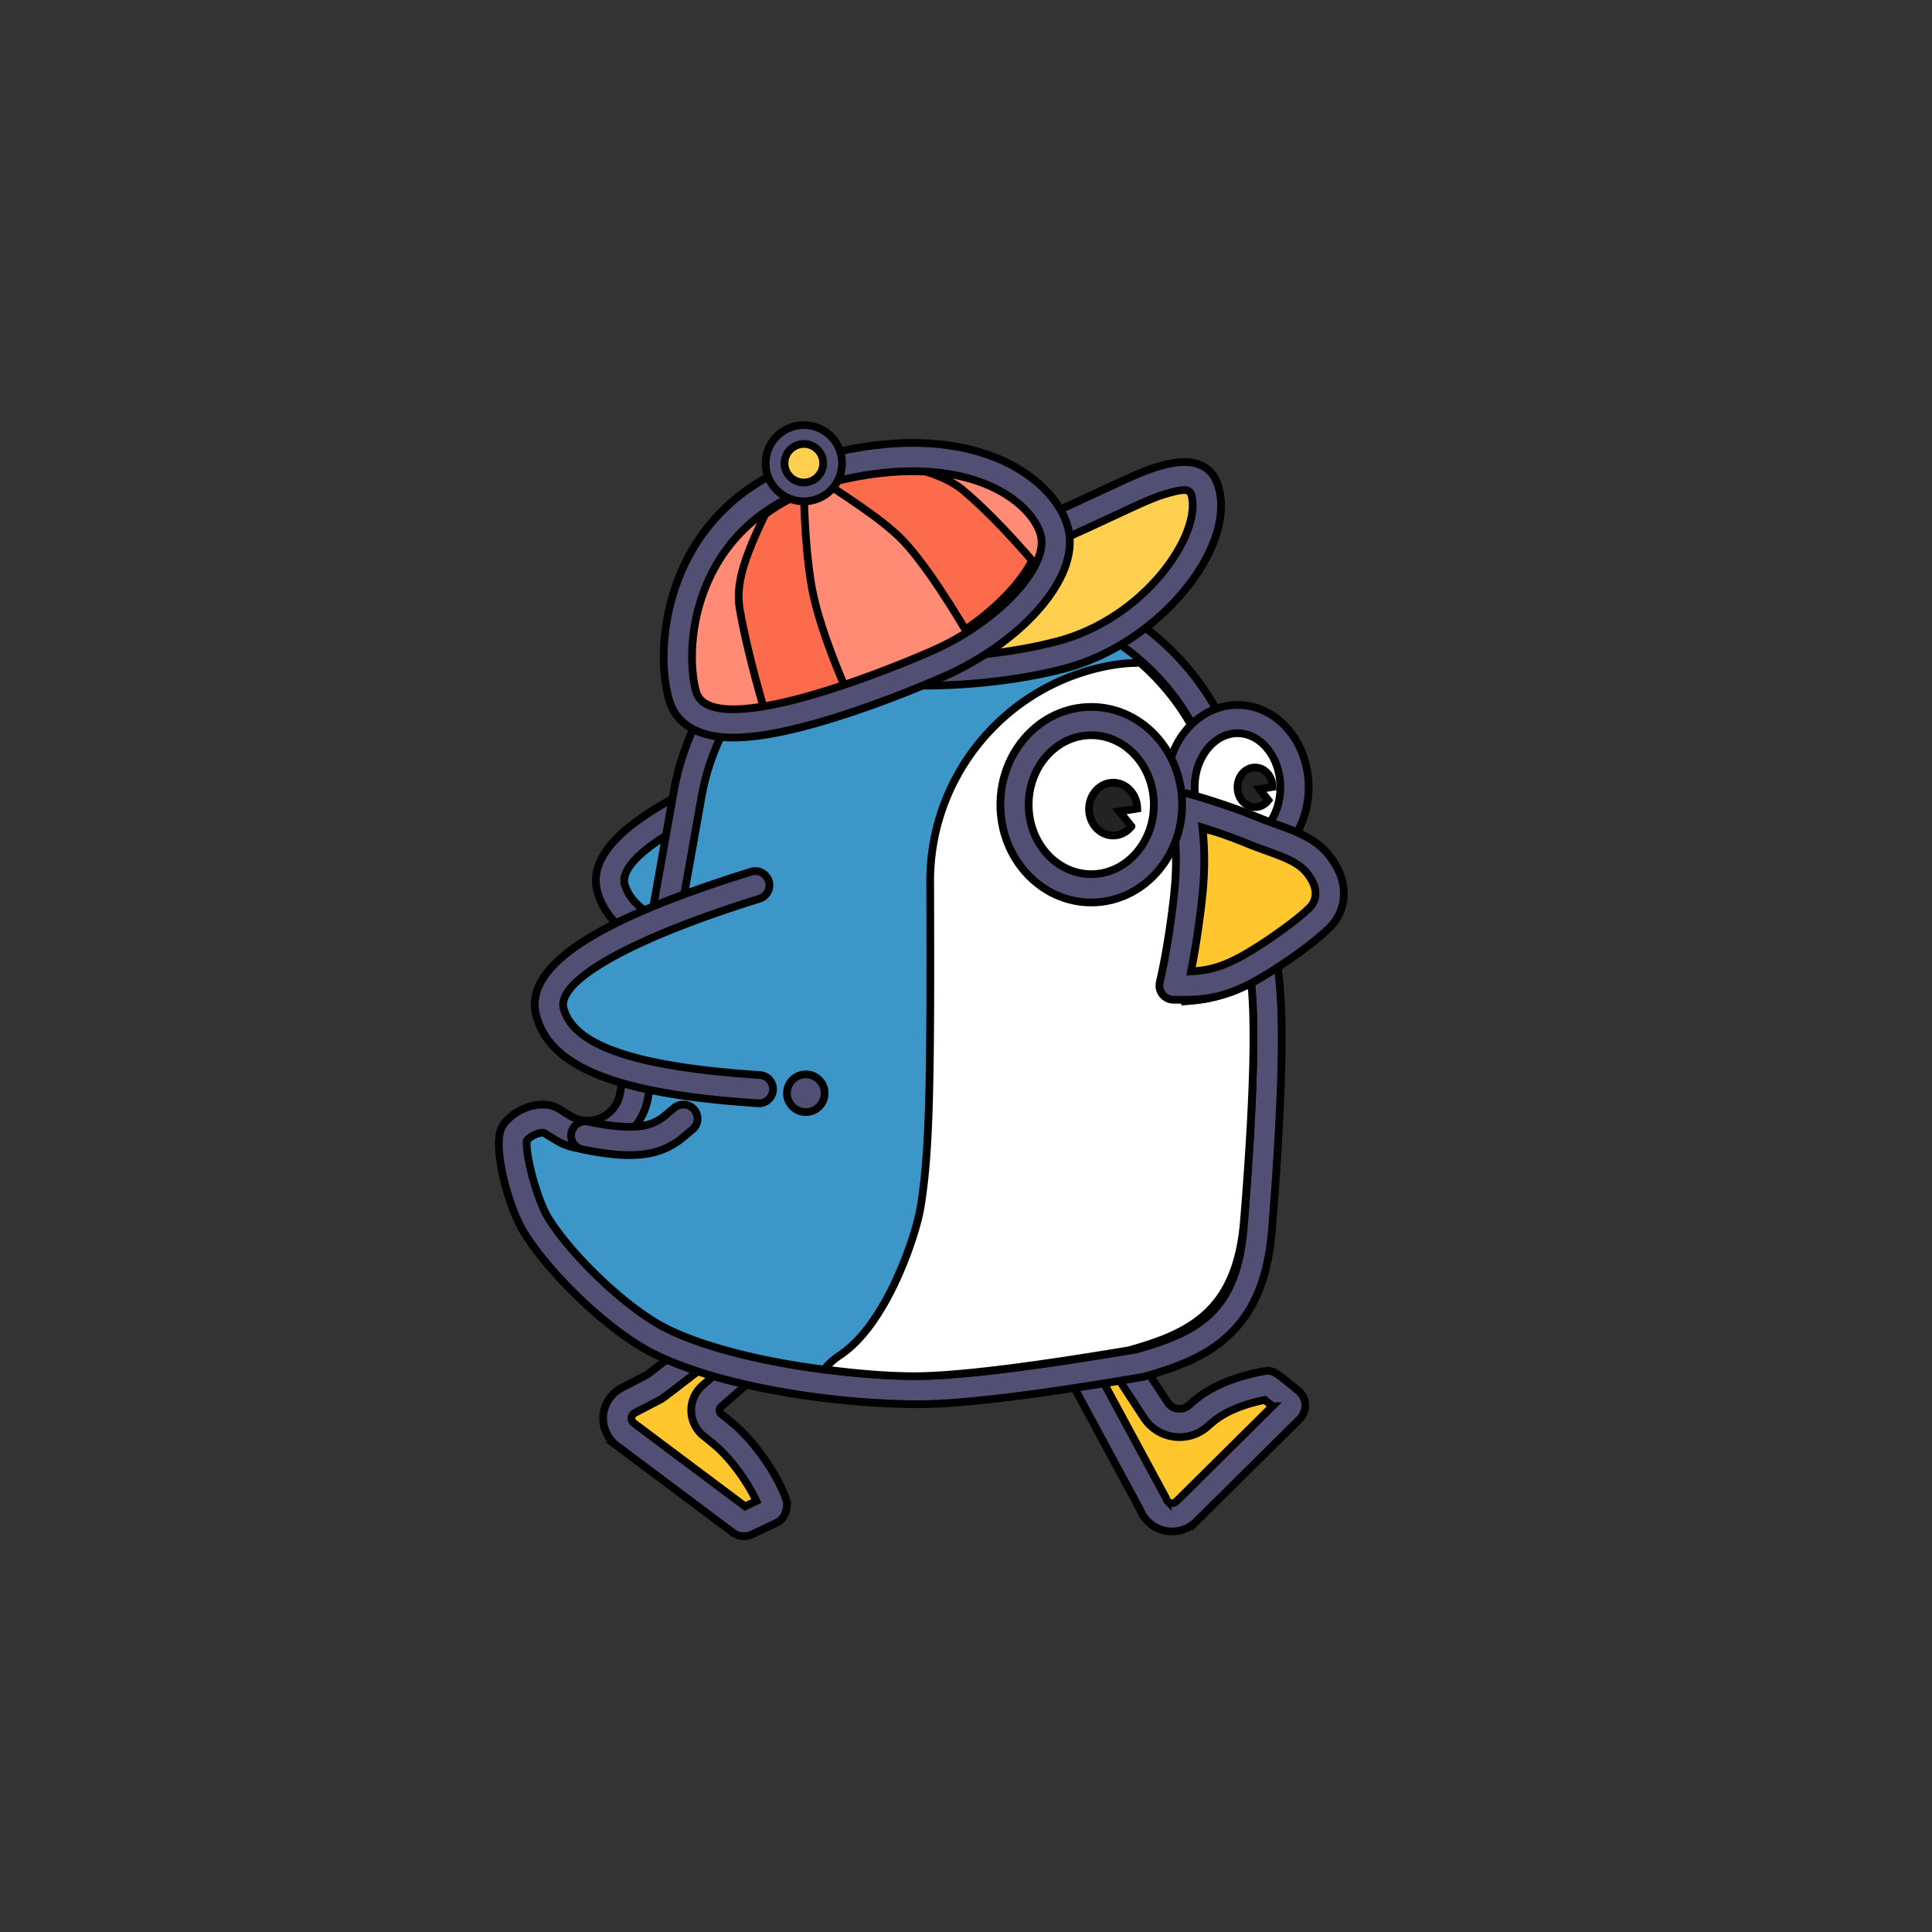 <!DOCTYPE svg PUBLIC "-//W3C//DTD SVG 1.1//EN" "http://www.w3.org/Graphics/SVG/1.1/DTD/svg11.dtd">
<!-- Uploaded to: SVG Repo, www.svgrepo.com, Transformed by: SVG Repo Mixer Tools -->
<svg width="800px" height="800px" viewBox="0 0 1024.00 1024.00" class="icon" version="1.1" xmlns="http://www.w3.org/2000/svg" fill="#000000" stroke="#000000" stroke-width="4.096">
<rect x="0" y="0" width="1024.00" height="1024.00" fill="#333333" stroke="none"/>
<g id="SVGRepo_bgCarrier" stroke-width="0"/>
<g id="SVGRepo_tracerCarrier" stroke-linecap="round" stroke-linejoin="round" stroke="#CCCCCC" stroke-width="8.192"/>
<g id="SVGRepo_iconCarrier">
<path d="M377.299 739.92l24.861-21.554a2.505 2.505 0 0 0-0.15-3.916l-12.957-9.626a2.597 2.597 0 0 0-3.239 0.12c-25.433 19.786-38.425 29.818-38.979 30.108l-13.839 7.19a10.854 10.854 0 0 0-3.619 3.04 10.64 10.64 0 0 0 2.143 15.038l61.293 45.89c0.769 0.572 1.796 0.674 2.662 0.26l12.81-6.099c0.777-0.367 1.214-1.399 1.316-3.084-4.423-12.99-15.665-27.351-22.678-34.152-1.798-1.743-4.89-4.348-9.276-7.822a9.99 9.99 0 0 1-1.633-14.034c0.385-0.497 0.817-0.952 1.286-1.359z" fill="#FFC62E"/>
<path d="M345.038 727.05a1996.8 1996.8 0 0 0 7.375-5.672c6.469-4.995 16.034-12.42 28.692-22.263a10.09 10.09 0 0 1 12.415-0.305l12.957 9.623a10.003 10.003 0 0 1 0.592 15.6l-24.861 21.551a2.498 2.498 0 0 0 0.087 3.849c4.568 3.611 7.817 6.356 9.84 8.317 9.658 9.358 20.275 24.544 24.556 37.114l0.475 1.396-0.09 1.476c-0.25 4.121-1.716 7.555-5.575 9.396l-12.81 6.099a10.1 10.1 0 0 1-10.372-1.024l-61.27-45.88a18.13 18.13 0 0 1-3.629-25.602 18.355 18.355 0 0 1 6.119-5.135l13.404-6.966c0.637-0.472 1.269-0.949 2.093-1.573z m45.68-16.444l-0.205 0.165c0.07-0.055 0.14-0.107 0.205-0.165z m-9.011 57.898c-1.576-1.526-4.508-4.004-8.711-7.33a17.483 17.483 0 0 1-0.602-26.916l20.175-17.493-4.99-3.704c-27.725 21.564-36.085 28.01-37.291 28.637l-13.839 7.19a3.364 3.364 0 0 0-1.121 0.942c-1.079 1.406-0.797 3.384 0.682 4.483l58.912 44.112 5.952-2.837c-4.208-9.351-12.141-20.275-19.166-27.084z" fill="#524F75"/>
<path d="M612.639 747.448l-24.294-37.001a2.51 2.51 0 0 0-3.249-0.862l-14.291 7.345c-1.406 0.922-1.723 2.5-0.957 3.674l41.252 76.41a10.914 10.914 0 0 0 2.45 3.949 10.69 10.69 0 0 0 15.213 0.142l54.829-54.329c1.051-1.209 0.939-2.815-0.112-3.736-7.29-6.084-11.187-9.079-11.689-8.986-13.891 2.533-24.766 6.843-32.623 12.937a74.752 74.752 0 0 0-4.009 3.402v-0.002a14.985 14.985 0 0 1-22.521-2.942z" fill="#FFC62E"/>
<path d="M566.702 710.666l0.332-0.217 14.638-7.528a10.005 10.005 0 0 1 12.937 3.409l24.294 37.004a7.493 7.493 0 0 0 11.262 1.469 81.001 81.001 0 0 1 4.418-3.741c8.909-6.908 20.885-11.654 35.87-14.386a7.348 7.348 0 0 1 3.751 0.25c0.482 0.155 0.902 0.337 1.311 0.542 0.47 0.242 0.924 0.512 1.421 0.839 0.727 0.477 1.616 1.131 2.722 1.981 2.043 1.571 4.91 3.896 8.764 7.116 4.241 3.719 4.508 10.05 0.829 14.286l-0.38 0.407-54.829 54.329a18.187 18.187 0 0 1-25.86-0.24 18.2 18.2 0 0 1-3.911-6.057l-40.908-75.774c-2.827-4.705-1.286-10.66 3.337-13.689z m77.06 42.246c-0.879 0.682-2.088 1.708-3.599 3.065-9.248 8.277-23.462 7.493-31.742-1.756a22.136 22.136 0 0 1-2.041-2.652l-21.839-33.263-5.802 2.982 39.239 72.684 0.192 0.549c0.165 0.462 0.427 0.882 0.764 1.226a3.197 3.197 0 0 0 4.566 0.045l50.953-50.491a171.303 171.303 0 0 0-3.919-3.122c-0.082-0.062-0.162-0.127-0.247-0.187-11.404 2.36-20.23 6.042-26.527 10.919z" fill="#524F75"/>
<path d="M433.971 510.666c-77.699-6.414-104.805-21.889-110.01-42.766-5.205-20.877 35.475-43.552 109.845-65.301" fill="#3D96C8"/>
<path d="M436.349 500.666c-69.135-2.075-99.495-13.135-105.157-31.649-4.218-13.802 31.12-37.019 101.588-61.7a7.493 7.493 0 1 0-4.955-14.144c-79.502 27.845-119.039 53.82-110.967 80.224 8.254 27.001 43.922 39.993 119.039 42.246a7.493 7.493 0 1 0 0.452-14.978z" fill="#524F75"/>
<path d="M343.122 707.097c28.679 17.62 90.112 29.191 142.216 29.679 21.896 0.202 61.47-4.546 118.734-14.244 33.989-9.536 58.623-22.166 62.591-71.096 5.767-71.143 6.708-117.51 2.812-139.097-3.149-17.48-8.699-48.068-16.654-91.763C641.396 357.798 586.989 312.195 523.511 312.195H493.835C430.779 312.195 376.607 357.214 364.734 419.478L335.997 580.913c-2.418 13.582-15.387 22.63-28.967 20.215a25.031 25.031 0 0 1-8.714-3.322l-6.359-3.909c-5.555-2.865-15.52 1.086-19.334 7.018-3.814 5.932 4.323 35.922 10.799 47.181 6.479 11.244 31.017 41.382 59.699 59z" fill="#3D96C8"/>
<path d="M339.199 713.483c-25.086-15.412-52.122-44.022-62.272-61.66-8.472-14.726-16.209-46.257-10.607-54.971 5.847-9.096 19.896-14.351 29.069-9.626l6.853 4.193a17.483 17.483 0 0 0 26.377-11.821l28.754-161.525C369.919 352.283 427.178 304.702 493.835 304.702h29.676c67.102 0 124.611 48.2 136.682 114.533 7.955 43.7 13.504 74.29 16.656 91.778 4.046 22.453 3.099 69.215-2.722 141.03-2.026 24.998-9.331 42.653-22.313 55.116-10.799 10.365-24.296 16.576-45.723 22.585-58.448 9.94-98.356 14.728-120.827 14.518-55.591-0.512-117.063-12.965-146.065-30.78z m-59.941-104.923c0.28 3.269 1.044 7.503 2.185 12.156 2.273 9.263 5.719 18.839 8.477 23.634 8.936 15.527 34.234 42.299 57.127 56.36 26.247 16.127 85.244 28.073 138.362 28.567 21.272 0.195 60.391-4.488 117.021-14.074 19.024-5.362 30.458-10.657 39.009-18.862 10.12-9.718 16.004-23.942 17.755-45.523 5.712-70.474 6.639-116.441 2.907-137.161-3.152-17.475-8.699-48.058-16.654-91.75C634.673 362.696 583.36 319.688 523.511 319.688H493.835C434.383 319.688 383.296 362.144 372.112 420.792l-28.737 161.432c-3.142 17.653-20.003 29.419-37.656 26.277a32.403 32.403 0 0 1-11.329-4.318l-6.007-3.696c-1.771-0.659-7.008 1.296-9.159 4.054-0.12 1.211-0.1 2.475 0.032 4.021z" fill="#524F75"/>
<path d="M645.869 424.308a52914.725 52914.725 0 0 1 16.194 88.544c3.786 20.827 2.872 65.566-2.737 134.214-3.859 47.211-27.81 59.399-60.868 68.601-55.683 9.358-94.173 13.941-115.467 13.744-14.284-0.132-30.213-1.506-46.18-3.639a38.417 38.417 0 0 1 8.374-7.478c24.848-16.369 40.283-63.52 42.713-78.309 4.94-30.058 5.447-66.567 5.118-172.679-0.175-56.557 40.438-105.002 96.159-114.7a85.609 85.609 0 0 1 15.18-1.271A127.171 127.171 0 0 1 645.869 424.308z" fill="#FFFFFF"/>
<path d="M618.146 419.733a45.306 36.24 90 1 0 72.479 0 45.306 36.24 90 1 0-72.479 0Z" fill="#FFFFFF"/>
<path d="M655.902 460.945c21.154 0 37.708-19.813 37.708-43.652s-16.556-43.652-37.708-43.652c-21.154 0-37.708 19.813-37.708 43.652s16.559 43.652 37.708 43.652z m0-14.985c-12.226 0-22.723-12.568-22.723-28.667s10.502-28.667 22.723-28.667c12.221 0 22.723 12.568 22.723 28.667s-10.502 28.667-22.723 28.667z" fill="#524F75"/>
<path d="M672.239 424.153c-1.711 2.228-4.226 3.636-7.038 3.636-5.137 0-9.298-4.7-9.298-10.497s4.161-10.497 9.298-10.497c5.073 0 9.196 4.586 9.298 10.285l-6.893 1.131 4.633 5.944z" fill="#232323"/>
<path d="M625.996 530.869c12.842-1.004 23.952-1.376 43.79-15.979 8.272-6.092 23.255-18.332 30.243-26.726 6.619-7.947 4.503-17.55 0-23.917-9.261-13.09-23.112-13.834-38.805-18.734-6.027-1.881-19.936-5.884-37.736-9.268 4.556 13.594 6.566 29.978 6.019 49.152-0.475 16.739-1.643 31.896-3.512 45.473z" fill="#FFC62E"/>
<path d="M636.913 478.248c1.693-14.576 1.821-27.8 0.36-39.681 9.358 2.967 17.735 6.032 24.421 8.781 1.843 0.757 3.736 1.486 5.932 2.29 0.849 0.312 1.711 0.622 2.82 1.022l2.702 0.969c12.947 4.66 17.93 7.722 21.946 14.611 3.077 5.27 2.942 10.872-0.932 14.771-6.089 6.137-19.923 16.094-31.04 22.87-12.862 7.84-21.229 10.495-31.854 10.969 2.228-11.212 4.106-23.41 5.644-36.602z m-14.975 51.625l1.636 0.017c2.233 0.022 3.417 0.03 4.783 0.017 14.796-0.122 26.137-3.219 42.566-13.235 12.068-7.353 26.736-17.915 33.877-25.108 9.151-9.223 9.468-22.208 3.234-32.883-6.289-10.767-13.812-15.395-29.816-21.154l-2.717-0.974c-1.079-0.387-1.908-0.687-2.712-0.984a144.529 144.529 0 0 1-5.4-2.085c-9.845-4.046-23.01-8.684-37.603-12.802-5.51-1.556-10.66 3.397-9.316 8.966 3.132 13.012 3.671 28.64 1.556 46.869-1.903 16.382-4.346 31.115-7.328 44.199a7.493 7.493 0 0 0 7.24 9.156z" fill="#524F75"/>
<path d="M540.722 424.728a45.306 36.24 90 1 0 72.479 0 45.306 36.24 90 1 0-72.479 0Z" fill="#FFFFFF"/>
<path d="M578.39 478.325c26.749 0 48.165-23.337 48.165-51.817 0-28.482-21.414-51.819-48.165-51.819-26.754 0-48.168 23.337-48.168 51.819 0 28.48 21.414 51.817 48.168 51.817z m0-14.985c-18.172 0-33.183-16.354-33.183-36.832 0-20.48 15.008-36.834 33.183-36.834s33.18 16.354 33.18 36.834c0 20.478-15.01 36.832-33.18 36.832z" fill="#524F75"/>
<path d="M599.689 437.987c-2.348 2.967-5.809 4.848-9.678 4.848-7.061 0-12.788-6.266-12.788-13.996s5.727-13.996 12.788-13.996c6.976 0 12.643 6.114 12.78 13.714l-9.478 1.509 6.376 7.922z" fill="#232323"/>
<path d="M308.816 609.225c12.935 2.697 23.477 3.601 31.769 2.635 8.03-0.942 14.239-3.579 19.781-7.712 1.796-1.341 5.849-4.873 6.244-5.157a7.488 7.488 0 0 0 1.676-10.46 7.488 7.488 0 0 0-10.462-1.676c-1.099 0.794-5.262 4.423-6.419 5.282-3.519 2.625-7.278 4.221-12.565 4.84-6.441 0.754-15.477-0.025-26.969-2.42a7.493 7.493 0 1 0-3.055 14.668z" fill="#524F75"/>
<path d="M564.557 345.487c48.274-15.683 79.396-65.029 71.217-90.227-8.186-25.196-57.612 18.563-105.88 34.25-48.269 15.682-114.222 26.391-106.033 51.587 8.189 25.196 92.425 20.073 140.696 4.39z" fill="#FFD04F"/>
<path d="M564.877 354.21c-25.509 6.835-59.661 10.3-88.26 8.895-34.083-1.675-56.796-9.511-61.195-25.94-3.796-14.166 5.785-24.268 24.578-31.938 12.481-5.095 24.87-8.303 56.088-15.298l4.641-1.042c12.7-2.858 20.746-4.77 28.575-6.868 6.145-1.646 12.64-3.837 19.676-6.586 7.977-3.117 15.784-6.569 27.153-11.883 27.779-12.984 31.493-14.613 40.647-17.05 14.881-3.964 25.753-0.793 29.224 12.154 8.742 32.626-31.896 82.365-81.127 95.556z m-3.881-14.474c21.418-5.739 41.159-19.067 55.006-36.019 12.452-15.241 18.183-31.264 15.526-41.179-0.813-3.035-2.973-3.664-10.894-1.554-7.853 2.091-11.678 3.77-38.161 16.146-11.639 5.44-19.693 9.003-28.041 12.266-7.523 2.939-14.531 5.3-21.254 7.104-8.072 2.163-16.281 4.114-29.165 7.011l-4.653 1.045c-30.268 6.784-42.319 9.902-53.7 14.547-12.628 5.155-16.962 9.727-15.767 14.187 4.531 16.911 78.483 20.545 131.104 6.446z" fill="#524F75"/>
<path d="M495.947 342.914c32.907-16.515 59.588-47.046 54.359-64.169-5.227-17.126-41.166-44.474-112.315-22.247-71.158 22.232-74.045 89.128-65.861 114.325 8.189 25.196 90.904-11.396 123.817-27.91z" fill="#FD6B4D"/>
<path d="M426.144 248.536c20.569 13.442 41.183 26.416 51.956 37.499 9.111 9.375 20.959 26.371 35.544 50.994 2.66 4.495-61.501 37.061-62.89 33.894-10.154-23.151-16.75-41.834-19.782-56.052-3.449-16.162-5.336-44.743-4.828-66.334z m3.206-0.001c30.731-7.795 55.483-10.704 75.633-9.411 20.149 1.29 36.288 18.559 57.347 37.11L556.379 308.037c-17.898-21.48-33.181-37.527-45.848-48.139-8.849-7.413-24.746-12.752-47.69-16.018-9.898-1.407-20.972 5.291-33.491 4.656z m-14.018 4.465C396.105 290.529 389.277 306.945 392.131 323.222c2.853 16.275 8.22 37.508 16.096 63.698L362.075 380.289c-0.217-4.94-3.551-9.288-3.538-13.891 0.071-26.367 3.922-47.257 11.546-62.662 8.959-18.095 23.135-28.019 45.25-50.736z" fill="#FF8B74"/>
<path d="M493.997 344.987c33.729-14.768 61.973-43.859 57.645-61.236-4.322-17.376-38.78-46.571-111.004-28.095-72.219 18.474-78.603 85.134-71.75 110.722 6.86 25.591 91.377-6.623 125.108-21.391zM425.078 385.339c-15.427 3.945-28.486 5.937-39.043 5.549-15.816-0.587-27.891-6.714-31.619-20.627-5.034-18.786-3.044-45.183 6.985-67.951 13.097-29.738 38.333-51.655 75.53-61.169 35.759-9.15 66.316-8.215 90.167 1.174 20.602 8.114 35.302 22.59 39.092 37.815 6.631 26.676-25.99 60.991-66.183 78.587C476.22 369.128 448.282 379.406 425.078 385.339z" fill="#524F75"/>
<path d="M440.784 241.578a15.205 15.248 75 1 0-29.456 7.893 15.205 15.248 75 1 0 29.456-7.893Z" fill="#FFD04F"/>
<path d="M431.286 265.035c-10.796 2.893-21.891-3.495-24.779-14.273-2.888-10.779 3.529-21.858 14.322-24.751 10.793-2.892 21.891 3.495 24.779 14.273 2.891 10.778-3.529 21.858-14.322 24.751z m-2.583-9.65a10.23 10.23 0 0 0 7.258-12.515 10.23 10.23 0 0 0-12.543-7.209 10.23 10.23 0 0 0-7.26 12.518 10.23 10.23 0 0 0 12.545 7.206z" fill="#524F75"/>
<path d="M401.508 578.095c-77.699-6.414-104.805-21.889-110.01-42.763s35.475-43.552 109.845-65.301" fill="#3D96C8"/>
<path d="M402.727 569.799c-69.02-4.491-98.978-16.599-103.988-35.306-3.736-13.939 32.393-35.91 103.681-58.118a7.493 7.493 0 1 0-4.456-14.306C317.535 487.127 277.117 511.703 284.262 538.374c7.308 27.273 42.501 41.499 117.49 46.372a7.488 7.488 0 1 0 0.974-14.948z" fill="#524F75"/>
<path d="M427.088 579.434m-9.99 0a9.99 9.99 0 1 0 19.98 0 9.99 9.99 0 1 0-19.98 0Z" fill="#524F75"/>
</g>
</svg>